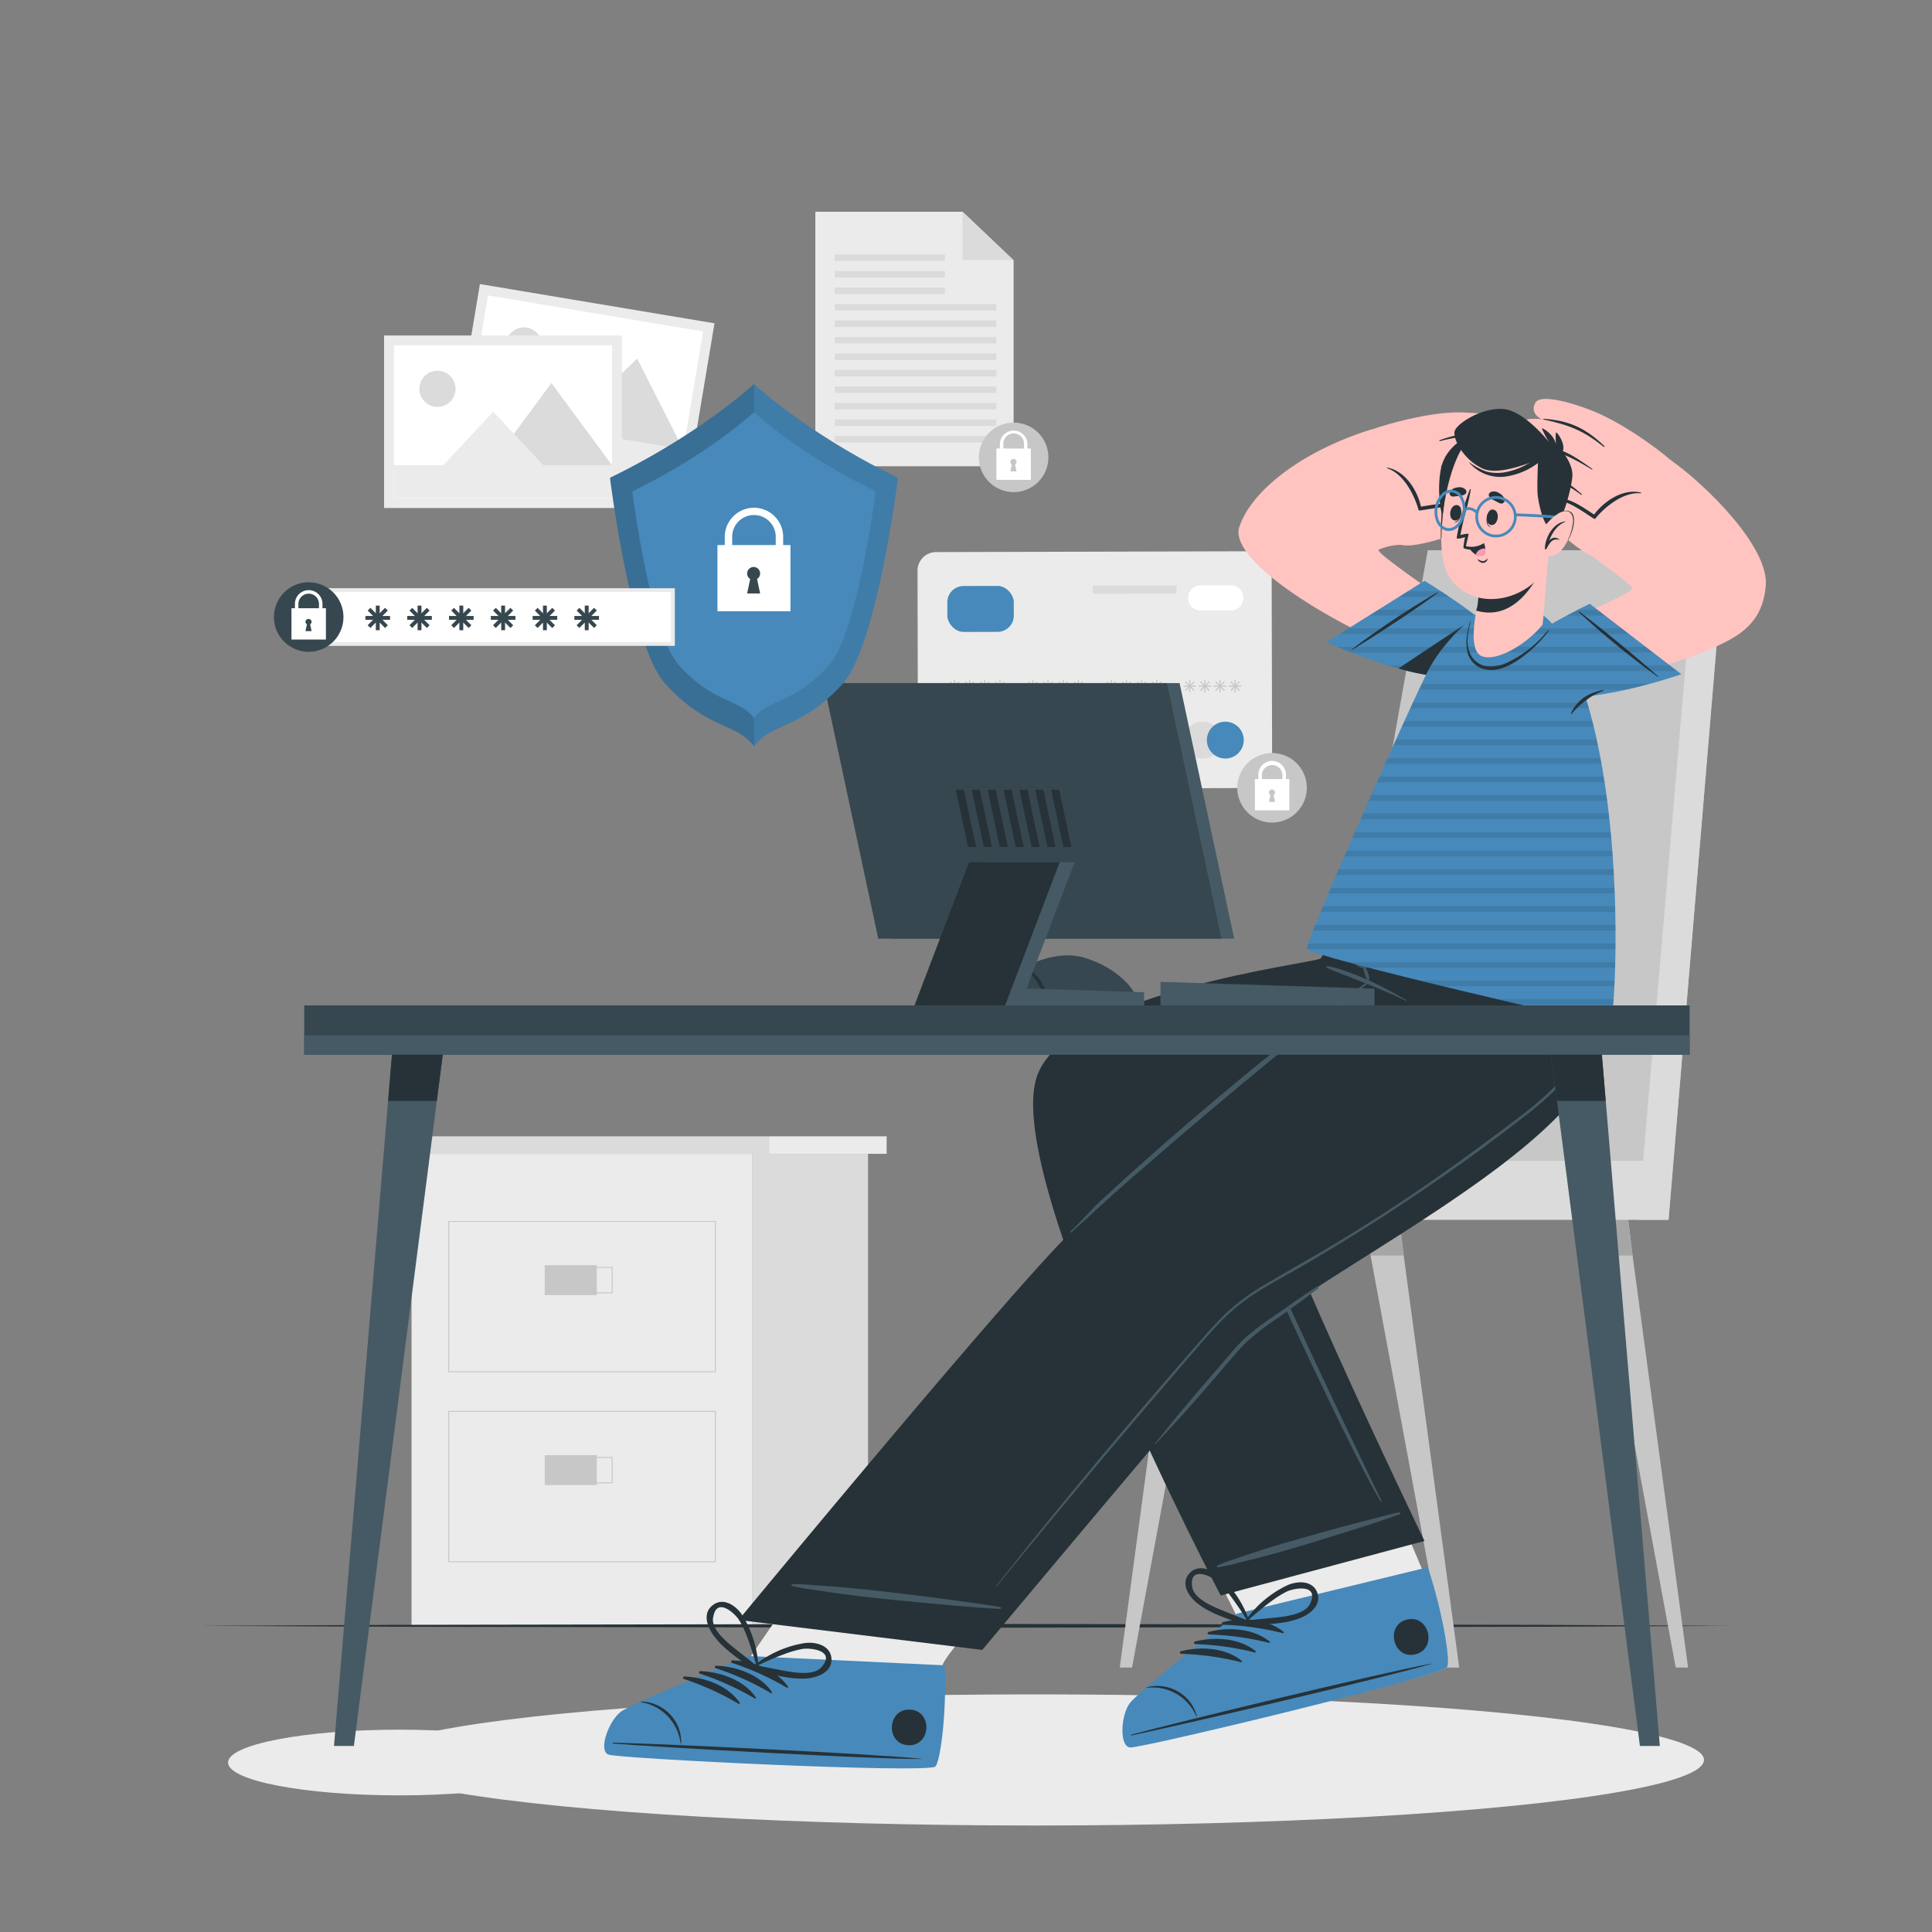 <svg xmlns="http://www.w3.org/2000/svg" viewBox="0 0 500 500"><rect x="0" y="0" width="500" height="500" fill="#808080" stroke="none"/><g id="freepik--background-complete--inject-16"><polygon points="262.32 120.67 211.01 120.67 211.01 54.8 249.11 54.8 262.32 67.35 262.32 120.67" style="fill:#ebebeb"></polygon><polygon points="249.11 54.8 262.32 67.35 249.11 67.35 249.11 54.8" style="fill:#dbdbdb"></polygon><rect x="216.01" y="65.85" width="28.53" height="1.69" transform="translate(460.56 133.4) rotate(180)" style="fill:#dbdbdb"></rect><rect x="216.01" y="70.12" width="28.53" height="1.69" transform="translate(460.56 141.94) rotate(180)" style="fill:#dbdbdb"></rect><rect x="216.01" y="74.39" width="28.53" height="1.69" transform="translate(460.56 150.48) rotate(180)" style="fill:#dbdbdb"></rect><rect x="216.01" y="78.66" width="41.8" height="1.69" transform="translate(473.83 159.02) rotate(180)" style="fill:#dbdbdb"></rect><rect x="216.01" y="82.93" width="41.8" height="1.69" transform="translate(473.83 167.56) rotate(180)" style="fill:#dbdbdb"></rect><rect x="216.01" y="87.2" width="41.8" height="1.69" transform="translate(473.83 176.09) rotate(180)" style="fill:#dbdbdb"></rect><rect x="216.01" y="91.47" width="41.8" height="1.69" transform="translate(473.83 184.63) rotate(180)" style="fill:#dbdbdb"></rect><rect x="216.01" y="95.74" width="41.8" height="1.69" transform="translate(473.83 193.17) rotate(180)" style="fill:#dbdbdb"></rect><rect x="216.01" y="100.01" width="41.8" height="1.69" transform="translate(473.83 201.71) rotate(180)" style="fill:#dbdbdb"></rect><rect x="216.01" y="104.28" width="41.8" height="1.69" transform="translate(473.83 210.25) rotate(180)" style="fill:#dbdbdb"></rect><rect x="216.01" y="108.55" width="41.8" height="1.69" transform="translate(473.83 218.79) rotate(180)" style="fill:#dbdbdb"></rect><rect x="216.01" y="112.82" width="41.8" height="1.69" transform="translate(473.83 227.33) rotate(180)" style="fill:#dbdbdb"></rect><circle cx="262.32" cy="118.36" r="9" transform="translate(-25.34 110.05) rotate(-22.63)" style="fill:#c7c7c7"></circle><rect x="257.86" y="116.08" width="8.92" height="8.1" style="fill:#fff"></rect><path d="M265.89,118.58H265V115a2.67,2.67,0,1,0-5.33,0v3.61h-.91V115a3.57,3.57,0,0,1,7.14,0Z" style="fill:#fff" data-index="0"></path><path d="M262.7,120.23l.37,1.77h-1.58l.37-1.77a.8.8,0,0,1-.37-.67.79.79,0,0,1,1.58,0A.8.8,0,0,1,262.7,120.23Z" style="fill:#c7c7c7" data-index="1"></path><path d="M329.1,147.48l.13,51.25a5.19,5.19,0,0,1-5.17,5.21l-81.28.21a5.19,5.19,0,0,1-5.2-5.18l-.13-51.25a4.82,4.82,0,0,1,4.81-4.84l82-.21A4.82,4.82,0,0,1,329.1,147.48Z" style="fill:#ebebeb" data-index="2"></path><path d="M316,191.55a4.77,4.77,0,1,1-4.78-4.76A4.77,4.77,0,0,1,316,191.55Z" style="fill:#dbdbdb" data-index="3"></path><path d="M321.88,191.53a4.77,4.77,0,1,1-4.79-4.76A4.77,4.77,0,0,1,321.88,191.53Z" style="fill:#4789BA" data-index="4"></path><rect x="245.17" y="151.65" width="17.2" height="11.89" rx="4.2" transform="translate(-0.41 0.66) rotate(-0.15)" style="fill:#4789BA"></rect><path d="M318.53,158l-7.78,0a3.26,3.26,0,0,1-3.27-3.26h0a3.25,3.25,0,0,1,3.25-3.26l7.78,0a3.25,3.25,0,0,1,3.27,3.25h0A3.26,3.26,0,0,1,318.53,158Z" style="fill:#fff" data-index="5"></path><rect x="245.25" y="187.39" width="43.52" height="2.14" transform="translate(-0.49 0.69) rotate(-0.15)" style="fill:#dbdbdb"></rect><rect x="245.27" y="192.16" width="30.81" height="2.14" transform="translate(-0.5 0.68) rotate(-0.15)" style="fill:#dbdbdb"></rect><rect x="282.77" y="151.55" width="21.71" height="2.14" transform="translate(-0.39 0.76) rotate(-0.15)" style="fill:#dbdbdb"></rect><rect x="246.88" y="175.94" width="0.3" height="3.25" style="fill:#c7c7c7"></rect><rect x="245.4" y="177.42" width="3.25" height="0.3" style="fill:#c7c7c7"></rect><rect x="245.4" y="177.42" width="3.26" height="0.3" transform="translate(-53.21 226.68) rotate(-45)" style="fill:#c7c7c7"></rect><rect x="246.88" y="175.94" width="0.3" height="3.26" transform="translate(-53.2 226.69) rotate(-45)" style="fill:#c7c7c7"></rect><rect x="250.79" y="175.94" width="0.3" height="3.25" style="fill:#c7c7c7"></rect><rect x="249.32" y="177.42" width="3.25" height="0.3" style="fill:#c7c7c7"></rect><rect x="249.32" y="177.42" width="3.25" height="0.3" transform="translate(-52.06 229.45) rotate(-45)" style="fill:#c7c7c7"></rect><rect x="250.79" y="175.94" width="0.3" height="3.25" transform="translate(-52.07 229.39) rotate(-44.99)" style="fill:#c7c7c7"></rect><rect x="254.71" y="175.94" width="0.3" height="3.25" style="fill:#c7c7c7"></rect><rect x="253.23" y="177.42" width="3.25" height="0.3" style="fill:#c7c7c7"></rect><polygon points="253.81 178.82 253.6 178.61 255.9 176.31 256.12 176.52 253.81 178.82" style="fill:#c7c7c7"></polygon><polygon points="255.9 178.82 253.6 176.52 253.81 176.31 256.12 178.61 255.9 178.82" style="fill:#c7c7c7"></polygon><rect x="258.62" y="175.94" width="0.3" height="3.25" style="fill:#c7c7c7"></rect><rect x="257.15" y="177.42" width="3.25" height="0.3" style="fill:#c7c7c7"></rect><polygon points="257.73 178.82 257.52 178.61 259.82 176.31 260.03 176.52 257.73 178.82" style="fill:#c7c7c7"></polygon><polygon points="259.82 178.82 257.52 176.52 257.73 176.31 260.03 178.61 259.82 178.82" style="fill:#c7c7c7"></polygon><rect x="267.17" y="175.94" width="0.3" height="3.25" style="fill:#c7c7c7"></rect><rect x="265.69" y="177.42" width="3.25" height="0.3" style="fill:#c7c7c7"></rect><polygon points="266.28 178.82 266.06 178.61 268.36 176.31 268.58 176.52 266.28 178.82" style="fill:#c7c7c7"></polygon><polygon points="268.36 178.82 266.06 176.52 266.28 176.31 268.58 178.61 268.36 178.82" style="fill:#c7c7c7"></polygon><rect x="271.08" y="175.94" width="0.3" height="3.25" style="fill:#c7c7c7"></rect><rect x="269.61" y="177.42" width="3.25" height="0.3" style="fill:#c7c7c7"></rect><polygon points="270.19 178.82 269.98 178.61 272.28 176.31 272.49 176.52 270.19 178.82" style="fill:#c7c7c7"></polygon><polygon points="272.28 178.82 269.98 176.52 270.19 176.31 272.49 178.61 272.28 178.82" style="fill:#c7c7c7"></polygon><rect x="275" y="175.94" width="0.3" height="3.25" style="fill:#c7c7c7"></rect><rect x="273.52" y="177.42" width="3.25" height="0.3" style="fill:#c7c7c7"></rect><polygon points="274.11 178.82 273.89 178.61 276.19 176.31 276.41 176.52 274.11 178.82" style="fill:#c7c7c7"></polygon><polygon points="276.19 178.82 273.89 176.52 274.11 176.31 276.41 178.61 276.19 178.82" style="fill:#c7c7c7"></polygon><rect x="278.92" y="175.94" width="0.3" height="3.25" style="fill:#c7c7c7"></rect><rect x="277.44" y="177.42" width="3.25" height="0.3" style="fill:#c7c7c7"></rect><polygon points="278.02 178.82 277.81 178.61 280.11 176.31 280.32 176.52 278.02 178.82" style="fill:#c7c7c7"></polygon><polygon points="280.11 178.82 277.81 176.52 278.02 176.31 280.32 178.61 280.11 178.82" style="fill:#c7c7c7"></polygon><rect x="287.46" y="175.94" width="0.3" height="3.25" style="fill:#c7c7c7"></rect><rect x="285.99" y="177.42" width="3.25" height="0.3" style="fill:#c7c7c7"></rect><polygon points="286.57 178.82 286.36 178.61 288.66 176.31 288.87 176.52 286.57 178.82" style="fill:#c7c7c7"></polygon><polygon points="288.66 178.82 286.36 176.52 286.57 176.31 288.87 178.61 288.66 178.82" style="fill:#c7c7c7"></polygon><rect x="291.38" y="175.94" width="0.3" height="3.25" style="fill:#c7c7c7"></rect><rect x="289.9" y="177.42" width="3.25" height="0.3" style="fill:#c7c7c7"></rect><polygon points="290.48 178.82 290.27 178.61 292.57 176.31 292.79 176.52 290.48 178.82" style="fill:#c7c7c7"></polygon><polygon points="292.57 178.82 290.27 176.52 290.48 176.31 292.79 178.61 292.57 178.82" style="fill:#c7c7c7"></polygon><rect x="295.29" y="175.94" width="0.3" height="3.25" style="fill:#c7c7c7"></rect><rect x="293.82" y="177.42" width="3.25" height="0.3" style="fill:#c7c7c7"></rect><polygon points="294.4 178.82 294.19 178.61 296.49 176.31 296.7 176.52 294.4 178.82" style="fill:#c7c7c7"></polygon><polygon points="296.49 178.82 294.19 176.52 294.4 176.31 296.7 178.61 296.49 178.82" style="fill:#c7c7c7"></polygon><rect x="299.21" y="175.94" width="0.3" height="3.25" style="fill:#c7c7c7"></rect><rect x="297.73" y="177.42" width="3.25" height="0.3" style="fill:#c7c7c7"></rect><polygon points="298.31 178.82 298.1 178.61 300.4 176.31 300.62 176.52 298.31 178.82" style="fill:#c7c7c7"></polygon><polygon points="300.4 178.82 298.1 176.52 298.31 176.31 300.62 178.61 300.4 178.82" style="fill:#c7c7c7"></polygon><rect x="307.75" y="175.94" width="0.3" height="3.25" style="fill:#c7c7c7"></rect><rect x="306.28" y="177.42" width="3.25" height="0.3" style="fill:#c7c7c7"></rect><polygon points="306.86 178.82 306.65 178.61 308.95 176.31 309.16 176.52 306.86 178.82" style="fill:#c7c7c7"></polygon><polygon points="308.95 178.82 306.65 176.52 306.86 176.31 309.16 178.61 308.95 178.82" style="fill:#c7c7c7"></polygon><rect x="311.67" y="175.94" width="0.3" height="3.25" style="fill:#c7c7c7"></rect><rect x="310.19" y="177.42" width="3.25" height="0.3" style="fill:#c7c7c7"></rect><polygon points="310.78 178.82 310.56 178.61 312.87 176.31 313.08 176.52 310.78 178.82" style="fill:#c7c7c7"></polygon><polygon points="312.87 178.82 310.56 176.52 310.78 176.31 313.08 178.61 312.87 178.82" style="fill:#c7c7c7"></polygon><rect x="315.59" y="175.94" width="0.3" height="3.25" style="fill:#c7c7c7"></rect><rect x="314.11" y="177.42" width="3.25" height="0.3" style="fill:#c7c7c7"></rect><polygon points="314.69 178.82 314.48 178.61 316.78 176.31 316.99 176.52 314.69 178.82" style="fill:#c7c7c7"></polygon><polygon points="316.78 178.82 314.48 176.52 314.69 176.31 316.99 178.61 316.78 178.82" style="fill:#c7c7c7"></polygon><rect x="319.5" y="175.94" width="0.3" height="3.25" style="fill:#c7c7c7"></rect><rect x="318.02" y="177.42" width="3.25" height="0.3" style="fill:#c7c7c7"></rect><polygon points="318.61 178.82 318.39 178.61 320.69 176.31 320.91 176.52 318.61 178.82" style="fill:#c7c7c7"></polygon><polygon points="320.69 178.82 318.39 176.52 318.61 176.31 320.91 178.61 320.69 178.82" style="fill:#c7c7c7"></polygon><circle cx="329.23" cy="203.89" r="9" transform="translate(75.1 496.1) rotate(-80.76)" style="fill:#c7c7c7"></circle><rect x="324.77" y="201.62" width="8.92" height="8.1" style="fill:#fff"></rect><path d="M332.8,204.12h-.9V200.5a2.67,2.67,0,0,0-5.33,0v3.62h-.91V200.5a3.57,3.57,0,0,1,7.14,0Z" style="fill:#fff" data-index="6"></path><path d="M329.61,205.77l.37,1.77H328.4l.37-1.77a.8.8,0,0,1-.37-.67.79.79,0,0,1,1.58,0A.8.8,0,0,1,329.61,205.77Z" style="fill:#c7c7c7" data-index="7"></path><rect x="120.1" y="78.29" width="61.55" height="44.65" transform="translate(283.07 224.75) rotate(-170.5)" style="fill:#ebebeb"></rect><rect x="122.66" y="80.85" width="56.44" height="39.53" transform="translate(283.07 224.75) rotate(-170.5)" style="fill:#fff"></rect><path d="M131,88.63a4.67,4.67,0,1,0,5.38-3.84A4.68,4.68,0,0,0,131,88.63Z" style="fill:#dbdbdb" data-index="8"></path><polygon points="145.9 111.19 176.86 116.38 164.89 92.8 145.9 111.19" style="fill:#dbdbdb"></polygon><polygon points="133.77 109.17 159.32 113.45 148.83 97.65 133.77 109.17" style="fill:#ebebeb"></polygon><rect x="120.1" y="111.65" width="56.44" height="8.52" transform="translate(21.17 -22.9) rotate(9.5)" style="fill:#ebebeb"></rect><rect x="99.39" y="86.81" width="61.55" height="44.65" transform="translate(260.34 218.28) rotate(180)" style="fill:#ebebeb"></rect><rect x="101.95" y="89.38" width="56.44" height="39.53" transform="translate(260.34 218.28) rotate(180)" style="fill:#fff"></rect><path d="M108.54,100.61a4.68,4.68,0,1,0,4.68-4.67A4.68,4.68,0,0,0,108.54,100.61Z" style="fill:#dbdbdb" data-index="9"></path><polygon points="127.01 120.4 158.4 120.4 142.7 99.12 127.01 120.4" style="fill:#dbdbdb"></polygon><polygon points="114.7 120.41 140.62 120.41 127.66 106.55 114.7 120.41" style="fill:#ebebeb"></polygon><rect x="101.95" y="120.39" width="56.44" height="8.52" style="fill:#ebebeb"></rect><rect x="106.51" y="298.61" width="88.24" height="122.11" style="fill:#ebebeb"></rect><rect x="102.24" y="294.08" width="96.79" height="4.53" style="fill:#dbdbdb"></rect><rect x="199.02" y="294.08" width="30.44" height="4.53" style="fill:#ebebeb"></rect><rect x="194.75" y="298.61" width="29.9" height="122.11" style="fill:#dbdbdb"></rect><path d="M185.26,355.14H116V316h69.26Zm-69-.25H185V316.23H116.25Z" style="fill:#c7c7c7" data-index="10"></path><rect x="140.97" y="327.43" width="13.48" height="7.75" style="fill:#c7c7c7"></rect><path d="M158.56,334.72H144.83v-6.83h13.73Zm-13.48-.25h13.23v-6.33H145.08Z" style="fill:#c7c7c7" data-index="11"></path><path d="M185.26,404.3H116V365.14h69.26Zm-69-.25H185V365.39H116.25Z" style="fill:#c7c7c7" data-index="12"></path><rect x="140.97" y="376.59" width="13.48" height="7.75" style="fill:#c7c7c7"></rect><path d="M158.56,383.88H144.83v-6.83h13.73Zm-13.48-.25h13.23V377.3H145.08Z" style="fill:#c7c7c7" data-index="13"></path></g><g id="freepik--Floor--inject-16"><polygon points="51.54 420.76 101.16 420.51 150.77 420.43 250 420.26 349.23 420.42 398.84 420.51 448.46 420.76 398.84 421 349.23 421.09 250 421.26 150.77 421.09 101.16 421 51.54 420.76" style="fill:#263238"></polygon></g><g id="freepik--Shadows--inject-16"><ellipse cx="103.3" cy="456.14" rx="44.28" ry="8.5" style="fill:#ebebeb"></ellipse><ellipse cx="267.97" cy="455.47" rx="173.02" ry="16.97" style="fill:#ebebeb"></ellipse></g><g id="freepik--Character--inject-16"><polygon points="315.63 307.45 312.72 324.93 292.97 431.56 289.79 431.56 304.15 324.93 306.27 307.45 315.63 307.45" style="fill:#c7c7c7"></polygon><polygon points="306.27 307.45 315.63 307.45 312.72 324.93 304.15 324.93 306.27 307.45" style="fill:#a6a6a6"></polygon><polygon points="377.64 431.56 374.46 431.56 354.71 324.93 351.8 307.45 361.16 307.45 363.28 324.93 377.64 431.56" style="fill:#c7c7c7"></polygon><polygon points="361.16 307.45 363.28 324.93 354.71 324.93 351.8 307.45 361.16 307.45" style="fill:#a6a6a6"></polygon><polygon points="436.87 431.56 433.68 431.56 413.94 324.93 411.02 307.45 420.38 307.45 422.51 324.93 436.87 431.56" style="fill:#c7c7c7"></polygon><polygon points="422.51 324.93 413.94 324.93 411.02 307.45 420.38 307.45 422.51 324.93" style="fill:#a6a6a6"></polygon><polygon points="431.82 315.66 287.13 315.66 287.13 300.42 341.29 300.42 369.5 142.4 446.3 142.4 431.82 315.66" style="fill:#c7c7c7"></polygon><polygon points="431.2 300.42 287.13 300.42 287.13 315.66 431.74 315.66 431.2 300.42" style="fill:#dbdbdb"></polygon><polygon points="431.82 315.66 423.93 315.66 438.79 142.4 446.3 142.4 431.82 315.66" style="fill:#dbdbdb"></polygon><path d="M433.61,120.28c-2.23-2.45-11.36-9.3-19.25-13-3.82-1.83-15.36-5.9-17-3.07s1.65,4.32,1.65,4.32-5.14-1-6.51,2,3.78,5.15,3.78,5.15-5.34-.63-6.5,2.45,4.39,4.38,4.39,4.38-4.86-.8-4.74,2.14c.14,3.54,9.26,4,13.39,6.25.94.5,18.28,11.61,18.28,11.61Z" style="fill: rgb(255, 196, 192);" data-index="14"></path><path d="M394.24,122.54c6.71.36,9.59,1.69,15,5.52.11.07.24-.07.14-.16-4.94-4.23-8.31-6.41-15.12-5.69C393.91,122.25,393.92,122.52,394.24,122.54Z" style="fill:#263238" data-index="15"></path><path d="M396,115.53c6.94,1,10.07,2.39,16,6,.09,0,.18-.09.1-.15-5.54-4-8.94-6.11-16-6.18C395.81,115.18,395.71,115.48,396,115.53Z" style="fill:#263238" data-index="16"></path><path d="M399.58,108.59c6.65,1.44,10.15,2.83,15.47,7.06.13.1.29-.07.17-.18-5-4.85-9.36-6.62-15.57-7.08C399.22,108.36,399.16,108.5,399.58,108.59Z" style="fill:#263238" data-index="17"></path><path d="M424,146.27s-8.36-1.07-11.93-2.35S397,133,398.93,130.38c2.51-3.37,10.27.89,13.8,3.47,0,0,5.8-7.8,12-5.95S424,146.27,424,146.27Z" style="fill: rgb(255, 196, 192);" data-index="18"></path><path d="M399.92,129.68c4.51-1.42,8.92,2.27,12.53,4.52a.39.39,0,0,0,.6-.23c2.65-3.11,7.29-6.72,11.58-6.3a.1.1,0,0,0,0-.2c-4.54-1.07-9.39,2.11-12.08,5.7-3.66-2.37-8.25-5.87-12.68-3.53C399.88,129.65,399.9,129.69,399.92,129.68Z" style="fill:#263238" data-index="19"></path><path d="M353.33,111.82c3-1.33,14.65-4.87,23.38-5.1,4.23-.11,16.43.86,16.77,4.11s-3.26,3.28-3.26,3.28,5.09,1.18,5.13,4.47-5.55,3.17-5.55,3.17,5.14,1.59,4.95,4.88-5.8,2.22-5.8,2.22,4.77,1.24,3.47,3.88c-1.57,3.18-10.1-.1-14.78.26-1.06.08-21.41,3.18-21.41,3.18Z" style="fill: rgb(255, 196, 192);" data-index="20"></path><path d="M388.87,128.89c-6.28-2.39-9.45-2.35-15.93-1-.13,0-.2-.15-.07-.19,6.24-1.86,10.2-2.48,16.13.95C389.29,128.76,389.17,129,388.87,128.89Z" style="fill:#263238" data-index="21"></path><path d="M390.08,121.76c-6.74-1.92-10.17-1.91-17.06-1-.1,0-.13-.15,0-.17,6.69-1.42,10.65-2,17.14.86C390.42,121.53,390.39,121.85,390.08,121.76Z" style="fill:#263238" data-index="22"></path><path d="M389.66,114c-6.66-1.39-10.42-1.54-17,.16a.12.12,0,0,1-.08-.23c6.55-2.39,11.24-2.24,17.11-.14C390.08,113.91,390.08,114.06,389.66,114Z" style="fill:#263238" data-index="23"></path><path d="M352,138.47s8.07,2.42,11.84,2.7,18.25-3.84,17.54-7c-.93-4.1-9.75-3.36-14-2.43,0,0-2.13-9.49-8.57-10.33S352,138.47,352,138.47Z" style="fill: rgb(255, 196, 192);" data-index="24"></path><path d="M380.77,133.11c-3.54-3.14-9.07-1.56-13.28-1a.39.39,0,0,1-.46-.45c-1.15-3.91-3.92-9.1-8-10.46-.12,0-.08-.22,0-.19,4.59.86,7.73,5.73,8.72,10.11,4.31-.68,9.93-2,13,1.92C380.82,133.1,380.8,133.13,380.77,133.11Z" style="fill:#263238" data-index="25"></path><path d="M376.33,173.21c-22.88-6.18-58.91-26.87-55.6-36.83,3.21-9.68,16.72-19.8,34-25.18,2.52-.79,2,4.5,3.17,13.72.57,4.36,8.22,16.11,4.53,16.08a15.25,15.25,0,0,0-5.6,1.25c-1.35.52,14.88,11.36,23.95,18.16C393,169.53,386.1,175.84,376.33,173.21Z" style="fill: rgb(255, 196, 192);" data-index="26"></path><path d="M343.3,166.19l25.36-15.88s15.23,9.26,19,14.39.8,10.68-11,10.69C363.09,175.4,343.3,166.19,343.3,166.19Z" style="fill:#4789BA" data-index="27"></path><g style="opacity:0.1"><path d="M375.15,154.49H362l2.34-1.46h8.62Z" data-index="28"></path><path d="M381.84,159.29H354.32l2.33-1.46h23.26Z" data-index="29"></path><path d="M387.15,164.08H346.67l2.33-1.46h36.76C386.29,163.13,386.76,163.62,387.15,164.08Z" data-index="30"></path><path d="M389.18,168.88H349.7c-1.39-.54-2.61-1-3.6-1.46H389A5,5,0,0,1,389.18,168.88Z" data-index="31"></path><path d="M387.74,172.22a7.54,7.54,0,0,1-2,1.45H364.5c-1.78-.44-3.54-.93-5.25-1.45Z" data-index="32"></path></g><path d="M350,168.14c10.21-6.24,20.32-13.28,22-14.65.07-.06,0-.17-.1-.13a220.15,220.15,0,0,0-22,14.65A.08.08,0,0,0,350,168.14Z" style="fill:#263238" data-index="33"></path><path d="M376.64,175.39a57.73,57.73,0,0,1-14.7-2.39c6.63-4.45,14.51-9.7,20.28-13.41a30.87,30.87,0,0,1,5.43,5.11C391.41,169.82,388.45,175.38,376.64,175.39Z" style="fill:#263238" data-index="34"></path><path d="M292.73,451.88c2.82.27,79.43-18,81.84-20.46.3-.28-1.21-7.24-3.42-16.74l0-.19c-1.39-6-23.7-54.7-23.7-54.7l-49.66,13.84,22.56,45.17S311,425.55,303,432c0,0,0,0,0,0-4.95,3.94-9.22,7.47-10.12,8.62C290.47,443.59,289.93,451.63,292.73,451.88Z" style="fill: rgb(255, 196, 192);" data-index="35"></path><path d="M292.74,451.87c2.8.27,79.41-18,81.84-20.45.29-.28-1.22-7.24-3.43-16.74l0-.18c-.5-2.24-3.94-10.43-8-19.8-8.17,2.19-37.47,10.11-48.11,13.4l5.35,10.71S311,425.56,303,432c0,0,0,0,0,0-4.95,3.93-9.22,7.47-10.12,8.61C290.47,443.59,289.92,451.64,292.74,451.87Z" style="fill:#ebebeb" data-index="36"></path><path d="M292.48,452.24c2.9.25,79.56-18.2,82-20.75.94-1-.75-13.06-4.95-25.88l-49.41,12s-25.23,20-27.65,23.06S289.59,452,292.48,452.24Z" style="fill:#4789BA" data-index="37"></path><path d="M292.84,448.91c12.78-3.41,64.63-16,77.51-18.35.11,0,.13.05,0,.08-12.58,3.65-64.53,15.78-77.48,18.48C292.62,449.18,292.57,449,292.84,448.91Z" style="fill:#263238" data-index="38"></path><path d="M296.77,436.69a10.64,10.64,0,0,1,8.45,1.28,10.32,10.32,0,0,1,4.52,6.17c0,.08-.12.12-.15,0a12.28,12.28,0,0,0-12.78-7.33A.08.08,0,0,1,296.77,436.69Z" style="fill:#263238" data-index="39"></path><path d="M316.44,419.82c5.13-1.31,11.53-.93,15.74,2.51.16.14,0,.36-.2.32a73.39,73.39,0,0,0-15.48-2.17A.34.34,0,0,1,316.44,419.82Z" style="fill:#263238" data-index="40"></path><path d="M312.84,422.33c5.13-1.31,11.53-.93,15.74,2.51.16.13,0,.36-.2.32A73.4,73.4,0,0,0,312.91,423,.33.33,0,0,1,312.84,422.33Z" style="fill:#263238" data-index="41"></path><path d="M309.24,424.83c5.13-1.31,11.53-.93,15.74,2.51.16.13,0,.36-.2.32a72.74,72.74,0,0,0-15.47-2.17A.34.34,0,0,1,309.24,424.83Z" style="fill:#263238" data-index="42"></path><path d="M305.65,427.34c5.12-1.31,11.52-.93,15.73,2.5.16.14,0,.37-.2.33A73.4,73.4,0,0,0,305.71,428,.33.33,0,0,1,305.65,427.34Z" style="fill:#263238" data-index="43"></path><path d="M364.14,419.14c5.78-1.37,7.92,7.6,2.14,9S358.36,420.51,364.14,419.14Z" style="fill:#263238" data-index="44"></path><path d="M309.8,414.88c3.64,2.91,8.41,4.15,12.68,5.8a.65.65,0,0,0,.83-.64.13.13,0,0,0,.12-.18,27.61,27.61,0,0,0-7.84-12c-2.14-1.86-5.93-3.18-8-.39C305.61,410.07,307.68,413.18,309.8,414.88Zm-1.26-4.21c-.84-5.72,5.25-2.63,6.77-1.2a30,30,0,0,1,2.72,3,83.64,83.64,0,0,1,4.73,6.92c-2.05-.94-4.16-1.7-6.24-2.56C314,415.82,309,413.83,308.54,410.67Z" style="fill:#263238" data-index="45"></path><path d="M340.91,412.18c-1.21-3.26-5.22-3.07-7.8-1.89a27.69,27.69,0,0,0-10.92,9.32.14.14,0,0,0,.07.21.65.65,0,0,0,.61.85c4.56-.38,9.49-.22,13.8-2C339.19,417.65,342.06,415.26,340.91,412.18Zm-11.24,6.5c-2.24.24-4.48.37-6.71.69a82.54,82.54,0,0,1,6.5-5.3,27.22,27.22,0,0,1,3.46-2.13c1.86-.94,8.57-2.18,6.15,3.07C337.74,417.9,332.34,418.39,329.67,418.68Z" style="fill:#263238" data-index="46"></path><path d="M315.92,412.92l52.73-14.12s-46.34-96.09-42.6-101.38c1.87-2.64,51.29-4.87,66.62-18.68,19.91-17.93,5.42-44,5.42-44H342.83s1,11.53-1.1,13.33c-1.38,1.2-67,8.69-73.57,31.11C260.11,306.67,315.92,412.92,315.92,412.92Z" style="fill: rgb(38, 50, 56); opacity: 1;" data-index="47"></path><path d="M315,405.19a32.22,32.22,0,0,1,4.32-1.64c1.53-.53,3.07-1.06,4.6-1.57,3-1,6.08-1.94,9.14-2.82,6.17-1.78,12.34-3.52,18.56-5.14,3.24-.84,10.17-2.67,10.61-2.61.2,0,.25.38.07.45-6,2.18-12.1,4.05-18.19,5.95s-12.18,3.75-18.35,5.34c-1.71.44-3.43.84-5.14,1.26a39.41,39.41,0,0,1-5.46,1.2C315,405.62,314.8,405.28,315,405.19Z" style="fill:#455a64" data-index="48"></path><path d="M316.47,293.12c1.09-1,2.75-1.14,4.13-1.42L344.39,287c7.42-1.47,14.89-2.81,22.27-4.47,6.11-1.37,12.31-3.15,17.53-6.65a25.67,25.67,0,0,0,10.43-14.54c1.69-5.91,1.63-12.21.87-18.26-.19-1.48-.51-2.95-.83-4.41,0-.11.16-.15.18,0,2.36,11.26,2.93,24.4-5.28,33.67-4,4.52-9.61,7.28-15.35,9.12-6.49,2.09-13.29,3.19-20,4.51l-23.79,4.7c-3.82.75-7.7,1.37-11.48,2.28a3.9,3.9,0,0,0-2.05,1,3,3,0,0,0-.25,2.78c.44,1.86,1,3.71,1.59,5.53,4.8,14.74,38.42,84.53,39.33,86.14.1.17-.17.31-.27.14-7.7-12.82-32.76-66.7-38-80.62A88.81,88.81,0,0,1,315.86,297C315.54,295.66,315.34,294.16,316.47,293.12Z" style="fill:#455a64" data-index="49"></path><path d="M157.79,453.8c2.62,1.05,81.27,5.07,84.29,3.36.36-.18.87-7.29,1.41-17l.4-9.18c.14-3.1,40.63-48.23,40.63-48.23l-56.45-3.41-34.52,50.49s-10.87,3.85-20.36,7.75c0,0,0,0,0,0C167.31,440,162.23,442.15,161,443,158,445.21,155.16,452.78,157.79,453.8Z" style="fill: rgb(255, 196, 192);" data-index="50"></path><path d="M254.21,417.41c-5.88,7-10.27,12.53-10.31,13.55l-.41,9.18c-.54,9.73-1.05,16.84-1.41,17-3,1.71-81.67-2.31-84.3-3.35s.16-8.6,3.26-10.81c1.19-.84,6.28-3,12.13-5.43l0,0c9.48-3.89,20.35-7.74,20.35-7.74l10-14.58Z" style="fill:#ebebeb" data-index="51"></path><path d="M157.44,454.08c2.71,1.06,81.47,4.88,84.57,3.13,1.18-.66,3-12.74,2.52-26.22l-50.78-2.41s-29.83,12.08-33,14.36S154.74,453,157.44,454.08Z" style="fill:#4789BA" data-index="52"></path><path d="M158.73,451c13.22.31,66.5,2.84,79.54,4.16.11,0,.11.08,0,.08-13.11,0-66.37-3-79.55-4C158.44,451.18,158.45,451,158.73,451Z" style="fill:#263238" data-index="53"></path><path d="M165.93,440.36a10.61,10.61,0,0,1,7.75,3.61,10.26,10.26,0,0,1,2.6,7.19c0,.08-.15.07-.16,0a12.28,12.28,0,0,0-10.19-10.63A.08.08,0,0,1,165.93,440.36Z" style="fill:#263238" data-index="54"></path><path d="M189.55,429.7c5.28.18,11.32,2.35,14.39,6.83.12.17-.13.34-.28.25a73.26,73.26,0,0,0-14.24-6.43A.34.34,0,0,1,189.55,429.7Z" style="fill:#263238" data-index="55"></path><path d="M185.39,431.09c5.29.19,11.32,2.35,14.4,6.83.11.17-.13.34-.29.25a73.17,73.17,0,0,0-14.23-6.43A.33.33,0,0,1,185.39,431.09Z" style="fill:#263238" data-index="56"></path><path d="M181.23,432.49c5.29.18,11.33,2.34,14.4,6.82.12.18-.13.34-.28.26a72.71,72.71,0,0,0-14.24-6.44A.33.33,0,0,1,181.23,432.49Z" style="fill:#263238" data-index="57"></path><path d="M177.07,433.88c5.29.18,11.33,2.34,14.4,6.83.12.17-.13.34-.28.25A73.3,73.3,0,0,0,177,434.52.33.33,0,0,1,177.07,433.88Z" style="fill:#263238" data-index="58"></path><path d="M235.52,442.45c5.93.3,5.46,9.52-.48,9.21S229.58,442.14,235.52,442.45Z" style="fill:#263238" data-index="59"></path><path d="M184.56,423.09c2.68,3.82,6.91,6.34,10.55,9.13a.65.65,0,0,0,1-.38.14.14,0,0,0,.17-.14A27.74,27.74,0,0,0,192.1,418c-1.53-2.38-4.8-4.72-7.58-2.63S183,420.86,184.56,423.09Zm0-4.39c.81-5.72,5.78-1.06,6.84.75a29.17,29.17,0,0,1,1.76,3.65,83.46,83.46,0,0,1,2.6,8c-1.7-1.48-3.52-2.8-5.27-4.21C188.37,425.18,184.09,421.85,184.53,418.7Z" style="fill:#263238" data-index="60"></path><path d="M215.18,429.24c-.25-3.47-4.15-4.41-7-4a27.8,27.8,0,0,0-13.1,5.88.14.14,0,0,0,0,.22.64.64,0,0,0,.35,1c4.49.93,9.17,2.47,13.8,2C212,434,215.41,432.52,215.18,429.24Zm-12.61,3.08c-2.22-.4-4.41-.91-6.64-1.22a83.23,83.23,0,0,1,7.73-3.27,29.36,29.36,0,0,1,3.91-1.07c2.06-.38,8.85.32,5.05,4.68C210.53,433.84,205.21,432.8,202.57,432.32Z" style="fill:#263238" data-index="61"></path><path d="M191.14,419.25,254.21,427s62.37-74.62,67.41-79.59c15.62-15.4,71.62-42,88.33-66.7,15-22.21-.19-45.94-.19-45.94H348.18a126.71,126.71,0,0,0,6.28,19.21s-51.15,38.51-78.41,66C258.48,337.71,191.14,419.25,191.14,419.25Z" style="fill: rgb(38, 50, 56); opacity: 1;" data-index="62"></path><path d="M343.51,250a30.23,30.23,0,0,1,5.27,1.52c1.78.62,3.54,1.34,5.27,2.11a102.49,102.49,0,0,1,9.89,5.22c.1.06,0,.2-.09.15-3.38-1.63-6.86-3.08-10.35-4.47l-5-2a52.62,52.62,0,0,1-5.09-2.07C343.16,250.4,343.27,250,343.51,250Z" style="fill:#455a64" data-index="63"></path><path d="M346.75,234.75c.79,2.79,1.49,5.6,2.37,8.36.41,1.26.81,2.55,1.33,3.78.44,1,1.09,2.2,2.31,2.4,1.4.23,1.77-1,1.62-2.12a38.21,38.21,0,0,0-.83-3.82c-.33-1.45-2-8.49-2-8.53s0-.13.07-.21a.09.09,0,0,1,.12,0c.27.14,2,5.55,2.36,6.89s.75,2.69,1.12,4a6.36,6.36,0,0,1,.37,3.11,2.4,2.4,0,0,1-2.16,1.86c.05.09.11.17.16.27.13.27.23.56.34.84s.22.58.32.87a3.29,3.29,0,0,1,.09.43c0,.17,0,.33,0,.49a.23.23,0,0,1-.43.17c-.08-.14-.19-.25-.28-.39a2.4,2.4,0,0,1-.21-.46q-.15-.42-.27-.84c-.08-.28-.18-.57-.24-.85a4.63,4.63,0,0,1-.07-.52,3.21,3.21,0,0,1-1.64-.57,5.49,5.49,0,0,1-1.75-2.51c-.46-1.16-.82-2.36-1.19-3.55a52.37,52.37,0,0,1-2.05-9A.26.26,0,0,1,346.75,234.75Z" style="fill:#455a64" data-index="64"></path><path d="M383.54,240.54c.3,1.38.5,2.78.86,4.16s.76,2.68,1.25,4a14,14,0,0,0,1.82,3.57,13.33,13.33,0,0,0,2.81,2.7,23.21,23.21,0,0,0,6.7,3.47,29.6,29.6,0,0,0,3.7,1c.65.12,1.3.22,2,.28a4.24,4.24,0,0,1,1.58.32.32.32,0,0,1,0,.55,5.73,5.73,0,0,1-2.91.18,21.38,21.38,0,0,1-9.1-2.77,18.36,18.36,0,0,1-5-3.88,14,14,0,0,1-2.81-5.69,28.71,28.71,0,0,1-1.09-7.81A.14.14,0,0,1,383.54,240.54Z" style="fill:#455a64" data-index="65"></path><path d="M205,410a39.4,39.4,0,0,1,5.1.2c1.79.12,3.57.23,5.35.37,3.51.29,7,.61,10.5,1,7,.8,14.08,1.63,21.09,2.6,3.66.51,11.51,1.56,11.93,1.79a.24.24,0,0,1-.12.44c-7-.37-14-1.05-21-1.71s-14-1.35-21-2.32c-1.92-.27-3.84-.59-5.77-.88a46.56,46.56,0,0,1-6.08-1.05C204.81,410.36,204.77,410,205,410Z" style="fill:#455a64" data-index="66"></path><path d="M340.77,333c-3.27,2.1-6.43,4.36-9.6,6.6a90.09,90.09,0,0,0-8.7,6.44,46.45,46.45,0,0,0-3.85,4.09l-3.76,4.35c-2.51,2.89-5,5.81-7.47,8.74q-2.1,2.47-4.17,5c-1.44,1.73-2.78,3.55-4.23,5.28a.11.11,0,0,0,.16.15c2.56-2.89,5.28-5.66,7.84-8.56s5.12-5.8,7.65-8.74,4.79-5.77,7.39-8.46a59.43,59.43,0,0,1,8.62-6.76c3.5-2.5,7-5,10.43-7.61C341.37,333.3,341.1,332.82,340.77,333Z" style="fill:#455a64" data-index="67"></path><path d="M353.47,254.41c-10.52,7.38-21.4,15.63-31.29,23.82s-19.68,16.55-29.24,25.15q-4,3.6-8,7.3c-2.66,2.48-5.26,5.59-7.92,8.07-.14.13.08.34.22.21,4.81-4.31,9.78-9,14.65-13.24s9.7-8.4,14.57-12.57q14.68-12.57,29.73-24.71c5.56-4.51,12-9.07,17.5-13.72C353.9,254.57,353.65,254.27,353.47,254.41Z" style="fill:#455a64" data-index="68"></path><path d="M407.89,242c-.6-1.77-1.24-3.53-1.9-5.29,0-.1-.2,0-.16.05,2.48,7.32,5,14.82,5.28,22.62a29.29,29.29,0,0,1-1.6,11,28.91,28.91,0,0,1-5.62,9.15c-4.9,5.53-11.13,9.89-17,14.3q-9.6,7.19-19.51,14c-6.58,4.52-13.33,8.83-20.15,13s-13.72,7.93-20.5,12a55.08,55.08,0,0,0-9.18,6.8c-2.84,2.66-5.38,5.61-7.94,8.54q-8.22,9.39-16.28,18.92-16.19,19-31.73,38.57-1.9,2.38-3.8,4.79c-.06.08,0,.19.11.11q16-19.59,32.35-38.9,8.12-9.6,16.33-19.1c5.25-6.06,10.3-12.49,17-17,3.23-2.2,6.68-4.07,10.07-6q5.33-3,10.56-6.18,10.43-6.27,20.52-13c6.69-4.48,13.29-9.07,19.77-13.86q4.84-3.58,9.62-7.3a95.11,95.11,0,0,0,7.91-6.69,35.71,35.71,0,0,0,6.34-8,26.22,26.22,0,0,0,3.15-10.13C412.29,256.77,410.3,249.14,407.89,242Z" style="fill: rgb(69, 90, 100); opacity: 1;" data-index="69"></path><path d="M338.22,245.59c1.1,2.1,78,19.88,78.54,19.53,1.34-1,5.75-71.42-14.54-102.92-3.57-5.55-12.25-6.58-16.72-5.42-2.23.58-11.4,8.39-15.6,16.2S337.54,244.25,338.22,245.59Z" style="fill:#4789BA" data-index="70"></path><g style="opacity:0.1"><path d="M399.37,159.29H381.66c.7-.58,1.35-1.07,1.92-1.46h13.15A12.79,12.79,0,0,1,399.37,159.29Z" data-index="71"></path><path d="M403.37,164.08H376.56c.47-.51.95-1,1.42-1.46h24.5C402.79,163.1,403.08,163.58,403.37,164.08Z" data-index="72"></path><path d="M405.91,168.88H372.53c.36-.5.74-1,1.12-1.46h31.54C405.44,167.9,405.67,168.39,405.91,168.88Z" data-index="73"></path><path d="M408,173.67H369.55l.35-.69c.14-.25.28-.51.43-.76h37.06C407.59,172.7,407.79,173.18,408,173.67Z" data-index="74"></path><path d="M409.72,178.47h-42.5c.25-.52.48-1,.69-1.46h41.31C409.39,177.49,409.56,178,409.72,178.47Z" data-index="75"></path><path d="M411.2,183.27H365l.67-1.46h45.1C410.92,182.29,411.06,182.78,411.2,183.27Z" data-index="76"></path><path d="M412.46,188.06H362.81c.22-.5.44-1,.66-1.46H412.1Z" data-index="77"></path><path d="M413.55,192.86H360.63c.22-.49.45-1,.66-1.46h51.94C413.34,191.88,413.45,192.37,413.55,192.86Z" data-index="78"></path><path d="M414.47,197.66h-56c.22-.49.43-1,.65-1.46h55.08C414.3,196.68,414.39,197.17,414.47,197.66Z" data-index="79"></path><path d="M415.28,202.45H356.34c.22-.49.43-1,.65-1.46H415Z" data-index="80"></path><path d="M416,207.25H354.21c.21-.48.43-1,.64-1.46h60.91C415.83,206.28,415.89,206.76,416,207.25Z" data-index="81"></path><path d="M416.53,212H352.1c.21-.49.42-1,.64-1.46h63.62C416.42,211.07,416.47,211.55,416.53,212Z" data-index="82"></path><path d="M417,216.84H350c.2-.48.42-1,.63-1.46h66.23C416.91,215.87,417,216.35,417,216.84Z" data-index="83"></path><path d="M417.38,221.64H347.91c.2-.48.42-1,.63-1.46h68.73C417.31,220.67,417.35,221.15,417.38,221.64Z" data-index="84"></path><path d="M417.68,226.43H345.84l.62-1.46H417.6C417.63,225.46,417.65,226,417.68,226.43Z" data-index="85"></path><path d="M417.89,231.23h-74.1l.62-1.46h73.43C417.86,230.26,417.88,230.75,417.89,231.23Z" data-index="86"></path><path d="M418,236H341.78l.61-1.46H418Z" data-index="87"></path><path d="M418.1,240.82H339.84c.17-.46.37-.95.57-1.46h77.68C418.1,239.85,418.1,240.34,418.1,240.82Z" data-index="88"></path><path d="M418.1,244.16c0,.49,0,1,0,1.46H338.24l0,0a4,4,0,0,1,.36-1.43Z" data-index="89"></path><path d="M418,249c0,.5,0,1,0,1.46H354c-2-.51-3.81-1-5.5-1.46Z" data-index="90"></path><path d="M417.88,253.75c0,.5,0,1-.06,1.46H373.3c-2-.49-4-1-6-1.46Z" data-index="91"></path><path d="M417.62,258.54c0,.51-.07,1-.11,1.46h-24l-6.25-1.46Z" data-index="92"></path><path d="M417.16,263.34a9.5,9.5,0,0,1-.26,1.46h-2c-1.5-.3-3.83-.81-6.76-1.46Z" data-index="93"></path></g><path d="M398.75,178.4c13.83-1.12,36.75-6.08,49.22-13,7.48-4.18,8.61-9.79,9-13.71,1-10.14-15.9-26.6-24.78-32.74-1.17-.81-2.87,5.15-8.25,11.84-4.55,5.67-13.13,12.07-11.84,13.16,1.9,1.6,10.71,7.67,10.29,8.4-.72,1.25-8.89,4.72-21.13,10.65C384.84,170.92,389,179.2,398.75,178.4Z" style="fill: rgb(255, 196, 192);" data-index="94"></path><path d="M435.13,174.49l-23.72-18.24s-16.05,7.76-20.28,12.5-1.82,10.55,9.94,11.7C414.55,181.76,435.13,174.49,435.13,174.49Z" style="fill:#4789BA" data-index="95"></path><path d="M429.16,175.06c-9-7.93-18.65-15.53-20.46-16.75-.08-.05-.16.07-.1.13a219.39,219.39,0,0,0,20.47,16.75C429.14,175.24,429.23,175.12,429.16,175.06Z" style="fill:#263238" data-index="96"></path><path d="M414.79,178.6a12.83,12.83,0,0,0-5,2,10.19,10.19,0,0,0-1.91,1.86,7.26,7.26,0,0,0-.76,1.08,7.14,7.14,0,0,0-.57,1.14c0,.09.1.14.15.08.29-.29.53-.63.83-.92s.57-.6.88-.88a19.55,19.55,0,0,1,2-1.65,14.34,14.34,0,0,1,4.45-2.48A.12.12,0,0,0,414.79,178.6Z" style="fill:#263238" data-index="97"></path><g style="opacity:0.1"><path d="M415.36,159.29h-9.88c1-.54,2-1,2.78-1.46h5.2Z" data-index="98"></path><path d="M421.59,164.08H397.2c.76-.49,1.56-1,2.36-1.46h20.13Z" data-index="99"></path><path d="M427.83,168.88H391l.11-.13a14.08,14.08,0,0,1,1.4-1.33h33.41Z" data-index="100"></path><path d="M434.06,173.67H389.22a4.72,4.72,0,0,1,.06-1.45h42.9Z" data-index="101"></path><path d="M426.86,177c-1.78.48-3.77,1-5.88,1.46H393.24a10,10,0,0,1-2.19-1.46Z" data-index="102"></path></g><path d="M383.44,169.79c4,1.66,12.09-3.46,15.74-8.1.24-.32,1.13-14.56,1.6-17.37.09-.57-18.31,1.34-18.31,1.34a45.14,45.14,0,0,1-.1,11.05C382.3,157.12,379.61,168.18,383.44,169.79Z" style="fill: rgb(255, 196, 192);" data-index="103"></path><path d="M382.06,157.84c0,.06,0,.12-.06.19l.09,0a10,10,0,0,0,1.71.38c9.6,1.38,14.78-9.84,16.43-14.21-3-.09-17.76,1.44-17.76,1.44a45.14,45.14,0,0,1-.1,11.05c0,.14-.05.27-.07.39A4.27,4.27,0,0,1,382.06,157.84Z" style="fill:#263238" data-index="104"></path><path d="M380.06,112.87s-6,2.42-7.16,8.48.16,12.44.68,12.76S380.06,112.87,380.06,112.87Z" style="fill:#263238" data-index="105"></path><path d="M403.19,121.93c1.91,6.33-1.46,24.59-6,28.66-6.53,5.89-17.2,6.43-22.2-1.42-4.85-7.6,0-31.32,5-35C387.43,108.72,400.35,112.59,403.19,121.93Z" style="fill: rgb(255, 196, 192);" data-index="106"></path><path d="M373.72,128.89a29.24,29.24,0,0,0-.7,5.1c-.12,1.77-.14,3.54-.13,5.31,0,.1.16.09.16,0,0-1.74.12-3.48.27-5.21s.43-3.45.52-5.18C373.85,128.83,373.74,128.83,373.72,128.89Z" style="fill:#263238" data-index="107"></path><path d="M397.68,150.41h0" style="fill:none;stroke:#f5a79e;stroke-linecap:round;stroke-linejoin:round;stroke-width:0px" data-index="108"></path><path d="M385,133c0-.05.09.07.08.12-.26,1.23-.35,2.67.69,3.28,0,0,0,.08,0,.07C384.44,136,384.58,134.08,385,133Z" style="fill:#263238" data-index="109"></path><path d="M386.36,131.87c2,.21,1.44,4.2-.42,4S384.67,131.7,386.36,131.87Z" style="fill:#263238" data-index="110"></path><path d="M378.16,132.19c0-.05-.11,0-.11.09-.14,1.25-.5,2.65-1.68,2.91,0,0,0,.07,0,.07C377.77,135.25,378.23,133.39,378.16,132.19Z" style="fill:#263238" data-index="111"></path><path d="M377.23,130.74c-2-.43-2.68,3.54-.86,3.94S378.88,131.1,377.23,130.74Z" style="fill:#263238" data-index="112"></path><path d="M388.19,130.26a14.55,14.55,0,0,1-1.47-.76,2.72,2.72,0,0,1-1.36-1.06.86.86,0,0,1,.28-1,2.13,2.13,0,0,1,2.15.08,3.08,3.08,0,0,1,1.58,1.58A.91.91,0,0,1,388.19,130.26Z" style="fill:#263238" data-index="113"></path><path d="M376,128.51a15.26,15.26,0,0,0,1.64-.19,2.72,2.72,0,0,0,1.65-.51.87.87,0,0,0,.09-1,2.12,2.12,0,0,0-2-.69,3.11,3.11,0,0,0-2.05.92A.91.91,0,0,0,376,128.51Z" style="fill:#263238" data-index="114"></path><path d="M384.9,144.64c-.34.25-.69.61-1.15.59a3.47,3.47,0,0,1-1.29-.5s-.08,0-.06.05a1.68,1.68,0,0,0,1.48.9,1.35,1.35,0,0,0,1.13-1C385,144.65,384.94,144.61,384.9,144.64Z" style="fill:#263238" data-index="115"></path><path d="M384.11,140.75a4.25,4.25,0,0,1-3.08,1.49,5.6,5.6,0,0,1-1.52-.14l-.29-.08a1.29,1.29,0,0,1-.26-.08.29.29,0,0,1-.21-.31h0a.53.53,0,0,1,0-.12h0l0-.11c.1-1,.4-2.4.4-2.4-.37.13-2.26.68-2.16.19a64,64,0,0,1,3.41-12.54c.05-.13.26-.07.23.06-.64,4-2,7.79-2.67,11.76a7.35,7.35,0,0,1,2.08-.33c.13.06-.62,2.77-.64,3.21v0a5.88,5.88,0,0,0,4.55-.74C384.11,140.57,384.2,140.67,384.11,140.75Z" style="fill:#263238" data-index="116"></path><path d="M380.14,141.69a5,5,0,0,0,1.78,1.83,2.25,2.25,0,0,0,1.36.28c1-.12,1.18-1,1.1-1.83a5.16,5.16,0,0,0-.27-1.25A6.57,6.57,0,0,1,380.14,141.69Z" style="fill:#263238" data-index="117"></path><path d="M381.92,143.52a2.25,2.25,0,0,0,1.36.28c1-.12,1.18-1,1.1-1.83A2.35,2.35,0,0,0,381.92,143.52Z" style="fill:#ff98b9" data-index="118"></path><path d="M401.71,136.74c-2.09.3-3.45-6.06-3.74-8.48-.26-2.12.09-8.68.06-9.14s-9.6,4.36-14.41,2.1-7.46-7.31-7.2-9.43,7.35-6.49,12.8-5.92,11.7,8.59,11.7,8.59a25.76,25.76,0,0,1-1.9-3.59c.13-.23,3.4,1.71,3.66,4.3,0,0-.21-3.23.07-3.25s2.57,3.09,1.64,5c0,0,2.71,3.21,2.54,6.24S404.17,136.39,401.71,136.74Z" style="fill:#263238" data-index="119"></path><path d="M380.21,119.61a17.16,17.16,0,0,0,4.49,2.44,11.41,11.41,0,0,0,5.57,0,17.47,17.47,0,0,0,5.2-2.07c1.42-.84,2.73-1.92,4.22-2.63.37-.18.69.36.43.64a18.27,18.27,0,0,1-10.19,5.3,10.49,10.49,0,0,1-9.74-3.63S380.19,119.59,380.21,119.61Z" style="fill:#263238" data-index="120"></path><path d="M385.78,138.9a5.37,5.37,0,0,1-3.78-6.56h0a5.35,5.35,0,1,1,5.1,6.74A5,5,0,0,1,385.78,138.9Zm-3.09-6.38a4.64,4.64,0,1,0,5.69-3.27,5.14,5.14,0,0,0-1.15-.16A4.65,4.65,0,0,0,382.69,132.52Z" style="fill:#4789BA" data-index="121"></path><path d="M374.58,137.4c-2.18-.29-3.64-2.9-3.26-5.83a6.31,6.31,0,0,1,1.61-3.56,3.33,3.33,0,0,1,5.66.74,6.37,6.37,0,0,1,.63,3.86c-.36,2.77-2.24,4.84-4.29,4.81Zm-1.13-8.9a5.66,5.66,0,0,0-1.42,3.17c-.33,2.53.85,4.78,2.64,5s3.51-1.64,3.85-4.18a5.72,5.72,0,0,0-.56-3.42,2.85,2.85,0,0,0-2.09-1.6l-.27,0A2.94,2.94,0,0,0,373.45,128.5Z" style="fill:#4789BA" data-index="122"></path><path d="M382.1,133l.53-.49c-.72-.78-2.46-1.93-3.94-.71l.45.55C380.47,131.23,382,132.91,382.1,133Z" style="fill:#4789BA" data-index="123"></path><path d="M405.57,137.44l.68-.24c-.12-.32-1.16-3.08-2.71-3.55s-11.08-.78-11.49-.8l0,.72c2.76.1,10.19.43,11.3.77S405.3,136.68,405.57,137.44Z" style="fill:#4789BA" data-index="124"></path><path d="M399.25,136.81s4.26-5.81,6.91-4.28-.65,10-3.82,11.13a3.2,3.2,0,0,1-4.25-1.82Z" style="fill: rgb(255, 196, 192);" data-index="125"></path><path d="M405.16,134.94a0,0,0,0,1,0,.08c-2.22.85-3.43,2.87-4.29,5a1.76,1.76,0,0,1,2.65-.42c.06,0,0,.13-.06.11a2,2,0,0,0-2.18.64,10.66,10.66,0,0,0-1.08,1.73c-.1.2-.46.08-.38-.14l0,0C399.86,139,402.13,135.16,405.16,134.94Z" style="fill:#263238" data-index="126"></path><path d="M406.63,132.6a2.26,2.26,0,0,0-2.12-.3c-.1,0-.11.09,0,.06a2.27,2.27,0,0,1,1.29,0c.35.11,1.34.52,1.33,2.59a13.42,13.42,0,0,1-1.33,4.7c0,.05.06.1.09.05a15.31,15.31,0,0,0,1.16-2.89C407.33,135.69,407.7,133.51,406.63,132.6Z" style="fill:#263238" data-index="127"></path><path d="M400.67,163.07c-.71.79-1.34,1.62-2.09,2.37a30.49,30.49,0,0,1-2.38,2.16A29.11,29.11,0,0,1,391,171a10.44,10.44,0,0,1-6.35,1.42,5.6,5.6,0,0,1-4.38-3.77c-.93-2.5-.3-5.16.31-7.78,0-.09-.12-.13-.15,0-.69,2.69-1.21,4.9-.74,7.43a6,6,0,0,0,3.47,4.55c4.43,1.84,9.15-1.35,12.43-4.08a31.55,31.55,0,0,0,2.73-2.57,22.52,22.52,0,0,0,2.5-3C400.85,163.08,400.73,163,400.67,163.07Z" style="fill:#263238" data-index="128"></path></g><g id="freepik--Table--inject-16"><rect x="78.73" y="260.2" width="358.54" height="12.75" style="fill:#37474f"></rect><rect x="78.73" y="267.97" width="358.54" height="4.98" style="fill:#455a64"></rect><polygon points="91.59 451.85 86.44 451.85 101.44 272.95 114.59 272.95 91.59 451.85" style="fill:#455a64"></polygon><polygon points="114.59 272.95 113.05 284.92 100.44 284.92 101.44 272.95 114.59 272.95" style="fill:#263238"></polygon><polygon points="424.41 451.85 429.56 451.85 414.56 272.95 401.41 272.95 424.41 451.85" style="fill:#455a64"></polygon><polygon points="401.41 272.95 402.95 284.92 415.56 284.92 414.56 272.95 401.41 272.95" style="fill:#263238"></polygon></g><g id="freepik--Device--inject-16"><polygon points="300.33 260.19 355.72 260.19 355.72 255.88 300.33 254.09 300.33 260.19" style="fill:#455a64"></polygon><path d="M256.79,260.11h36.55c3.12,0-1.4-8.88-12.78-12.28S253.21,256.78,256.79,260.11Z" style="fill:#37474f" data-index="129"></path><path d="M271.13,260.11a26.77,26.77,0,0,0-2.38-5.36,14.4,14.4,0,0,0-1.7-2.32,19,19,0,0,0-2.15-2,7.29,7.29,0,0,1,2.69,1.46,9.31,9.31,0,0,1,2,2.37,11.16,11.16,0,0,1,1.21,2.85A8.88,8.88,0,0,1,271.13,260.11Z" style="fill:#263238" data-index="130"></path><path d="M266.8,251.66c-1.92,1.25-3.84,2.37-5.64,3.66a20.54,20.54,0,0,0-2.54,2.08,7.19,7.19,0,0,0-1.83,2.71,5.05,5.05,0,0,1,1.25-3.22,11.94,11.94,0,0,1,2.54-2.38,19.3,19.3,0,0,1,3-1.72A16.07,16.07,0,0,1,266.8,251.66Z" style="fill:#263238" data-index="131"></path><polygon points="230.57 242.92 319.4 242.92 305.28 176.79 216.44 176.79 230.57 242.92" style="fill:#455a64"></polygon><polygon points="227.29 242.92 316.12 242.92 301.99 176.79 213.16 176.79 227.29 242.92" style="fill:#37474f"></polygon><polygon points="275.2 219.21 277.28 219.21 274.12 204.38 272.04 204.38 275.2 219.21" style="fill:#263238"></polygon><polygon points="271.09 219.21 273.17 219.21 270.01 204.38 267.92 204.38 271.09 219.21" style="fill:#263238"></polygon><polygon points="266.98 219.21 269.06 219.21 265.9 204.38 263.81 204.38 266.98 219.21" style="fill:#263238"></polygon><polygon points="262.87 219.21 264.95 219.21 261.79 204.38 259.7 204.38 262.87 219.21" style="fill:#263238"></polygon><polygon points="258.75 219.21 260.84 219.21 257.68 204.38 255.59 204.38 258.75 219.21" style="fill:#263238"></polygon><polygon points="254.64 219.21 256.73 219.21 253.56 204.38 251.48 204.38 254.64 219.21" style="fill:#263238"></polygon><polygon points="250.53 219.21 252.62 219.21 249.45 204.38 247.37 204.38 250.53 219.21" style="fill:#263238"></polygon><polygon points="252.41 260.2 296.1 260.2 296.1 256.8 252.41 255.39 252.41 260.2" style="fill:#455a64"></polygon><polygon points="240.53 260.19 263.99 260.19 278.12 223.13 254.66 223.13 240.53 260.19" style="fill:#455a64"></polygon><polygon points="236.67 260.19 260.13 260.19 274.25 223.13 250.8 223.13 236.67 260.19" style="fill:#263238"></polygon></g><g id="freepik--Shield--inject-16"><path d="M232.4,123.66S227,167.25,218,177.06c-10.74,11.76-18.53,10-22.87,16.11a0,0,0,0,0,0,0c-4.33-6.08-12.13-4.35-22.88-16.12-9-9.81-14.38-53.4-14.38-53.4,23.58-11.44,37.26-24.27,37.26-24.27h0C195.55,99.79,209.18,112.4,232.4,123.66Z" style="fill:#4789BA" data-index="132"></path><path d="M195.13,99.4v93.77a0,0,0,0,0,0,0c-4.33-6.08-12.13-4.35-22.88-16.12-9-9.81-14.38-53.4-14.38-53.4,23.58-11.44,37.26-24.27,37.26-24.27Z" style="opacity:0.2" data-index="133"></path><path d="M232.4,123.66S227,167.25,218,177.06c-10.74,11.76-18.53,10-22.87,16.11V99.4C195.55,99.79,209.18,112.4,232.4,123.66Z" style="opacity:0.1" data-index="134"></path><path d="M226.61,127.17S222,164,214.46,172.28c-9.08,10-15.67,8.49-19.34,13.62-3.66-5.13-10.25-3.66-19.33-13.62-7.56-8.29-12.15-45.11-12.15-45.11,19.92-9.67,31.48-20.5,31.48-20.5S206.7,117.5,226.61,127.17Z" style="fill:#4789BA" data-index="135"></path><rect x="185.68" y="141.06" width="18.89" height="17.14" style="fill:#fff"></rect><path d="M202.68,146.34h-1.92v-7.65a5.64,5.64,0,0,0-11.27,0v7.65h-1.92v-7.65a7.56,7.56,0,0,1,15.11,0Z" style="fill:#fff" data-index="136"></path><path d="M195.93,149.84l.79,3.75h-3.36l.79-3.75a1.68,1.68,0,1,1,1.78,0Z" style="fill:#37474f" data-index="137"></path></g><g id="freepik--Password--inject-16"><rect x="82.34" y="152.73" width="91.82" height="13.92" style="fill:#fff"></rect><path d="M174.65,167.15H81.84V152.23h92.81Zm-91.81-1h90.81V153.23H82.84Z" style="fill:#ebebeb" data-index="138"></path><circle cx="79.89" cy="159.69" r="9" style="fill:#37474f"></circle><rect x="75.43" y="157.41" width="8.92" height="8.1" style="fill:#fff"></rect><path d="M83.46,159.91h-.91V156.3a2.66,2.66,0,1,0-5.32,0v3.61h-.91V156.3a3.57,3.57,0,1,1,7.14,0Z" style="fill:#fff" data-index="139"></path><path d="M80.27,161.56l.37,1.78H79.05l.38-1.78a.77.77,0,0,1-.38-.67.8.8,0,0,1,1.59,0A.79.79,0,0,1,80.27,161.56Z" style="fill:#37474f" data-index="140"></path><rect x="97.26" y="156.73" width="1" height="6.37" style="fill:#37474f"></rect><rect x="94.57" y="159.41" width="6.37" height="1" style="fill:#37474f"></rect><rect x="94.57" y="159.41" width="6.37" height="1" transform="translate(-84.44 115.96) rotate(-45)" style="fill:#37474f"></rect><rect x="97.26" y="156.73" width="1" height="6.37" transform="translate(-84.44 115.96) rotate(-45)" style="fill:#37474f"></rect><rect x="108.07" y="156.73" width="1" height="6.37" style="fill:#37474f"></rect><rect x="105.39" y="159.41" width="6.37" height="1" style="fill:#37474f"></rect><rect x="105.39" y="159.41" width="6.37" height="1" transform="translate(-81.27 123.61) rotate(-45)" style="fill:#37474f"></rect><rect x="108.07" y="156.73" width="1" height="6.37" transform="translate(-81.27 123.61) rotate(-45)" style="fill:#37474f"></rect><rect x="118.89" y="156.73" width="1" height="6.37" style="fill:#37474f"></rect><rect x="116.2" y="159.41" width="6.37" height="1" style="fill:#37474f"></rect><rect x="116.2" y="159.41" width="6.37" height="1" transform="translate(-78.11 131.26) rotate(-45)" style="fill:#37474f"></rect><rect x="118.89" y="156.73" width="1" height="6.37" transform="translate(-78.11 131.26) rotate(-45)" style="fill:#37474f"></rect><rect x="129.71" y="156.73" width="1" height="6.37" style="fill:#37474f"></rect><rect x="127.02" y="159.41" width="6.37" height="1" style="fill:#37474f"></rect><rect x="127.02" y="159.41" width="6.37" height="1" transform="translate(-74.94 138.91) rotate(-45)" style="fill:#37474f"></rect><rect x="129.71" y="156.73" width="1" height="6.37" transform="translate(-74.94 138.91) rotate(-45)" style="fill:#37474f"></rect><rect x="140.52" y="156.73" width="1" height="6.37" style="fill:#37474f"></rect><rect x="137.84" y="159.41" width="6.37" height="1" style="fill:#37474f"></rect><rect x="137.84" y="159.41" width="6.37" height="1" transform="translate(-71.77 146.56) rotate(-45)" style="fill:#37474f"></rect><rect x="140.52" y="156.73" width="1" height="6.37" transform="translate(-71.77 146.56) rotate(-45)" style="fill:#37474f"></rect><rect x="151.34" y="156.73" width="1" height="6.37" style="fill:#37474f"></rect><rect x="148.65" y="159.41" width="6.37" height="1" style="fill:#37474f"></rect><rect x="148.65" y="159.41" width="6.37" height="1" transform="translate(-68.6 154.2) rotate(-45)" style="fill:#37474f"></rect><rect x="151.34" y="156.73" width="1" height="6.37" transform="translate(-68.6 154.2) rotate(-45)" style="fill:#37474f"></rect></g></svg>